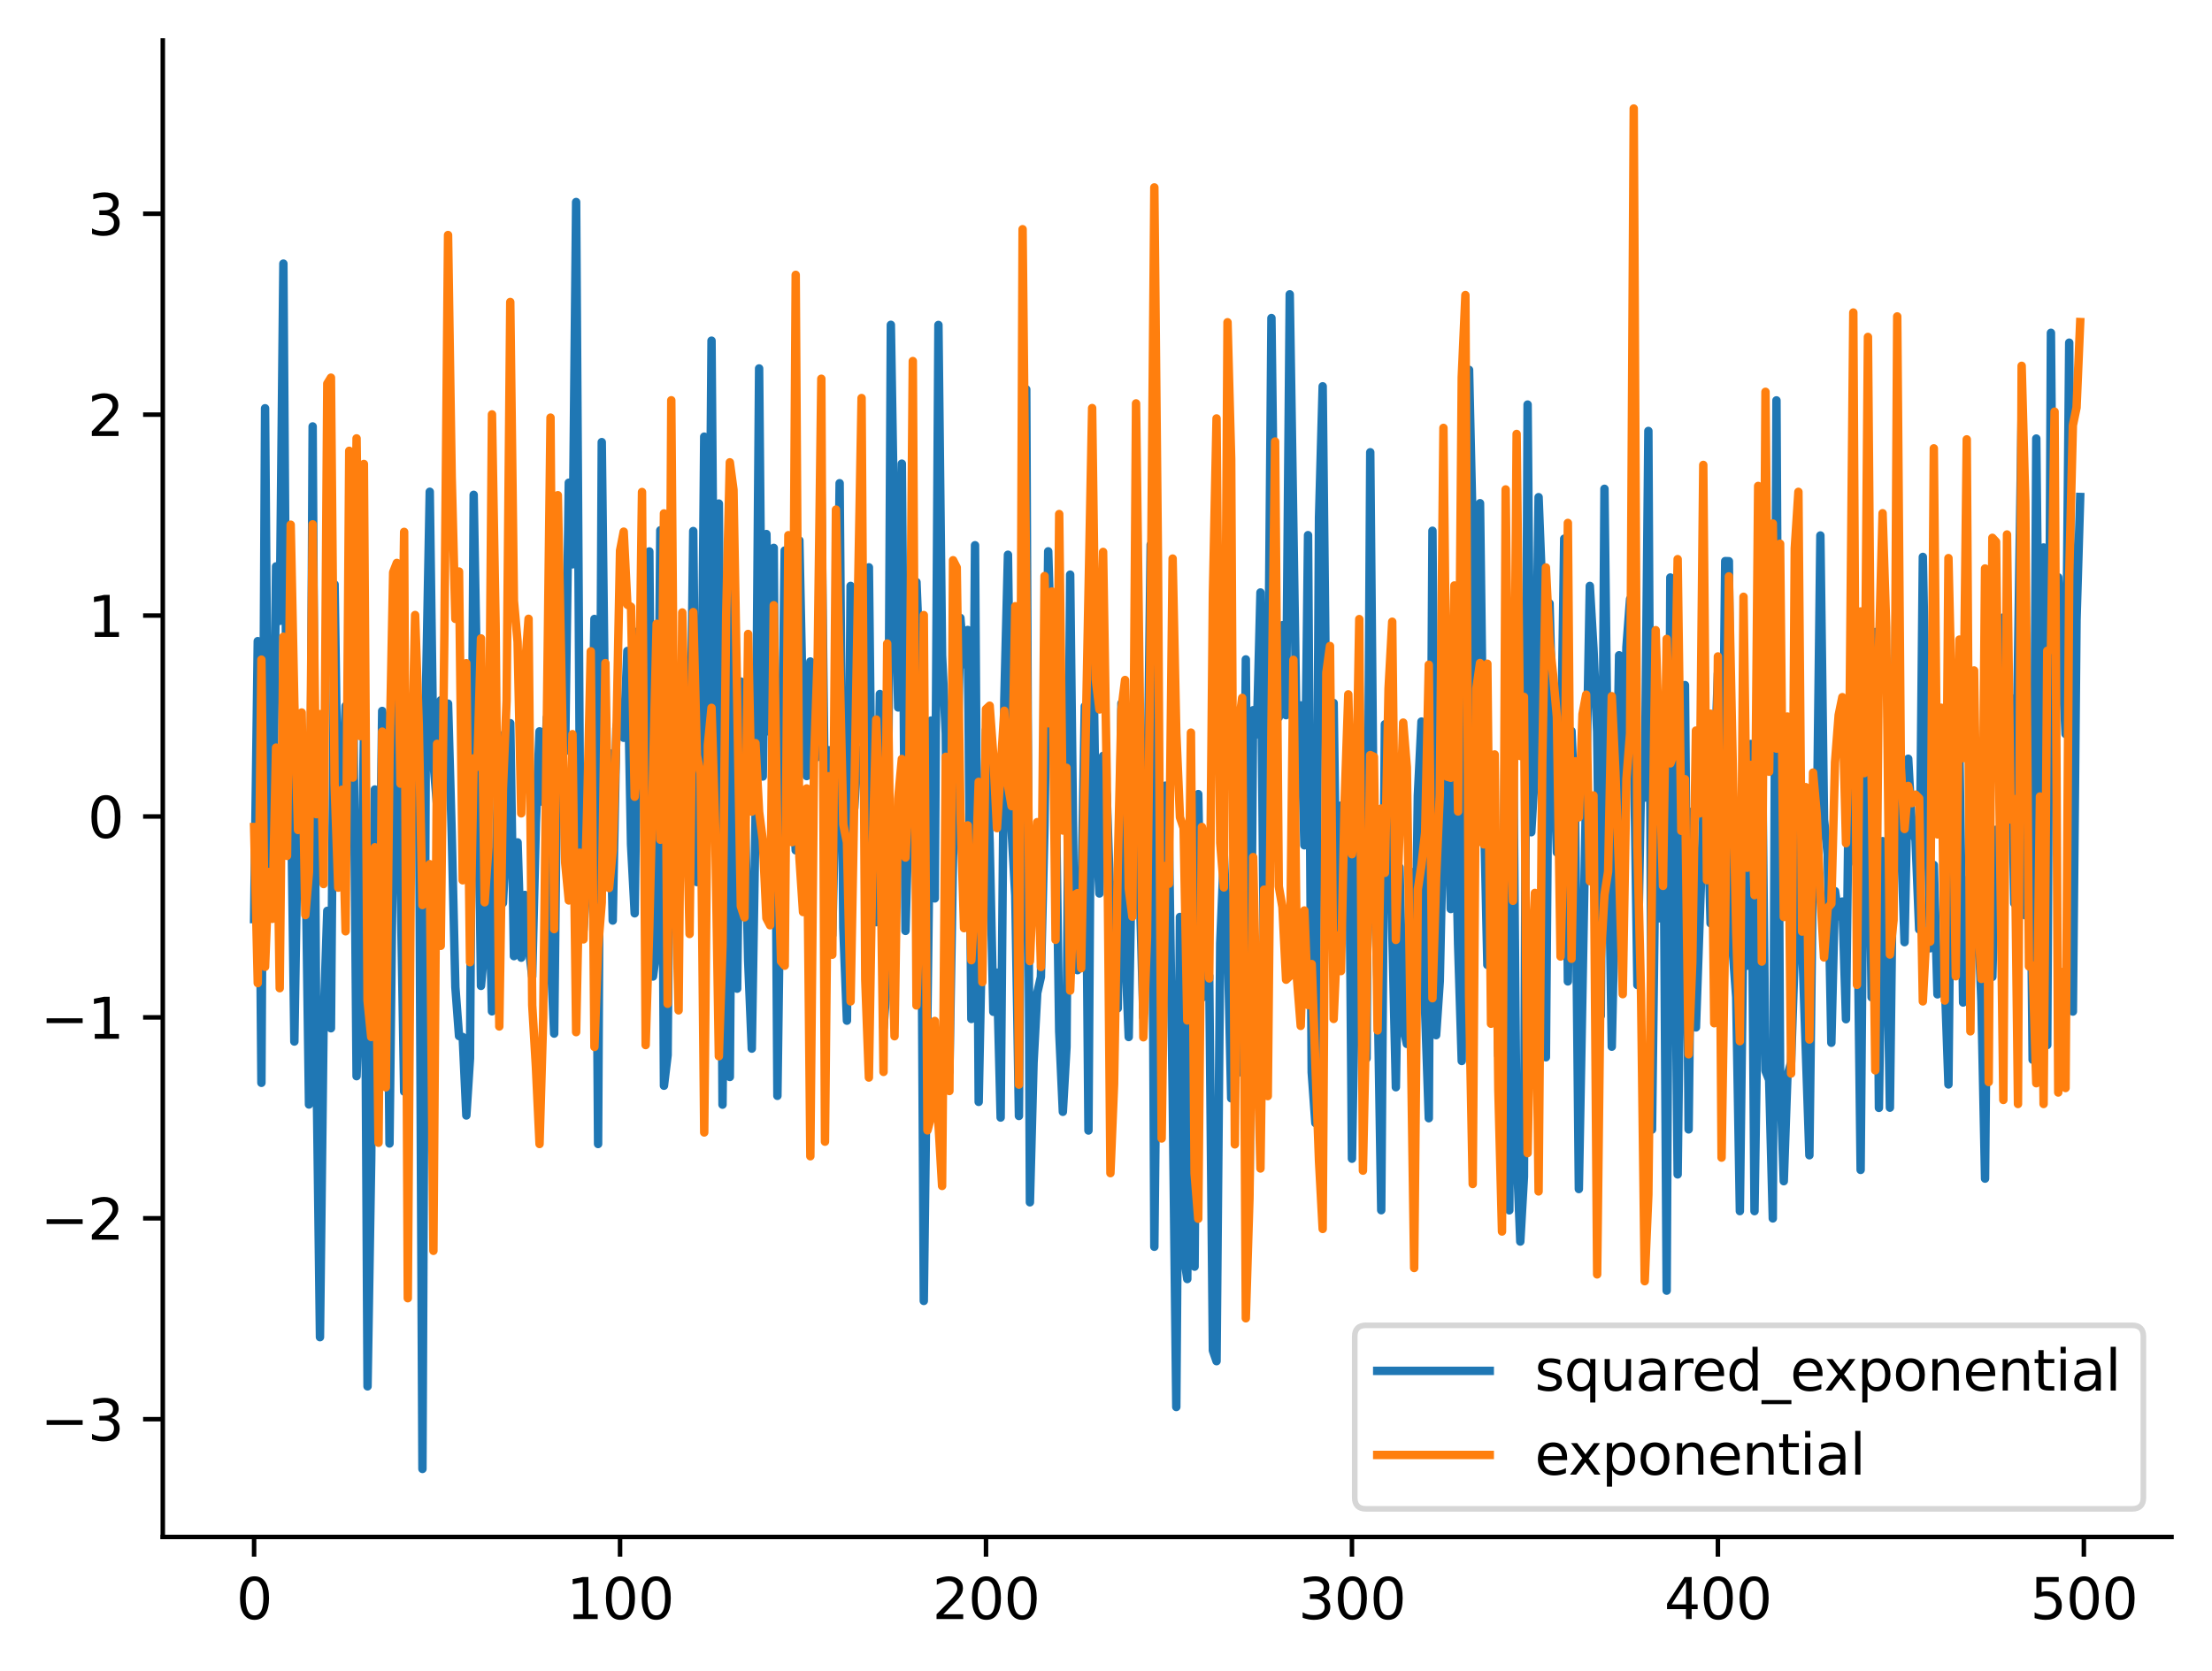<?xml version="1.0" encoding="utf-8" standalone="no"?>
<!DOCTYPE svg PUBLIC "-//W3C//DTD SVG 1.1//EN"
  "http://www.w3.org/Graphics/SVG/1.1/DTD/svg11.dtd">
<svg xmlns:xlink="http://www.w3.org/1999/xlink" width="393.262pt" height="297.19pt" viewBox="0 0 393.262 297.19" xmlns="http://www.w3.org/2000/svg" version="1.1">
 <defs>
  <style type="text/css">*{stroke-linejoin: round; stroke-linecap: butt}</style>
 </defs>
 <g id="figure_1">
  <g id="patch_1">
   <path d="M 0 297.19 
L 393.262 297.19 
L 393.262 0 
L 0 0 
z
" style="fill: #ffffff"/>
  </g>
  <g id="axes_1">
   <g id="patch_2">
    <path d="M 28.942 273.312 
L 386.062 273.312 
L 386.062 7.2 
L 28.942 7.2 
z
" style="fill: #ffffff"/>
   </g>
   <g id="matplotlib.axis_1">
    <g id="xtick_1">
     <g id="line2d_1">
      <defs>
       <path id="m50f8358ef2" d="M 0 0 
L 0 3.5 
" style="stroke: #000000; stroke-width: 0.8"/>
      </defs>
      <g>
       <use xlink:href="#m50f8358ef2" x="45.175" y="273.312" style="stroke: #000000; stroke-width: 0.8"/>
      </g>
     </g>
     <g id="text_1">
      <!-- 0 -->
      <g transform="translate(41.994 287.91) scale(0.1 -0.1)">
       <defs>
        <path id="DejaVuSans-30" d="M 2034 4250 
Q 1547 4250 1301 3770 
Q 1056 3291 1056 2328 
Q 1056 1369 1301 889 
Q 1547 409 2034 409 
Q 2525 409 2770 889 
Q 3016 1369 3016 2328 
Q 3016 3291 2770 3770 
Q 2525 4250 2034 4250 
z
M 2034 4750 
Q 2819 4750 3233 4129 
Q 3647 3509 3647 2328 
Q 3647 1150 3233 529 
Q 2819 -91 2034 -91 
Q 1250 -91 836 529 
Q 422 1150 422 2328 
Q 422 3509 836 4129 
Q 1250 4750 2034 4750 
z
" transform="scale(0.016)"/>
       </defs>
       <use xlink:href="#DejaVuSans-30"/>
      </g>
     </g>
    </g>
    <g id="xtick_2">
     <g id="line2d_2">
      <g>
       <use xlink:href="#m50f8358ef2" x="110.236" y="273.312" style="stroke: #000000; stroke-width: 0.8"/>
      </g>
     </g>
     <g id="text_2">
      <!-- 100 -->
      <g transform="translate(100.692 287.91) scale(0.1 -0.1)">
       <defs>
        <path id="DejaVuSans-31" d="M 794 531 
L 1825 531 
L 1825 4091 
L 703 3866 
L 703 4441 
L 1819 4666 
L 2450 4666 
L 2450 531 
L 3481 531 
L 3481 0 
L 794 0 
L 794 531 
z
" transform="scale(0.016)"/>
       </defs>
       <use xlink:href="#DejaVuSans-31"/>
       <use xlink:href="#DejaVuSans-30" x="63.623"/>
       <use xlink:href="#DejaVuSans-30" x="127.246"/>
      </g>
     </g>
    </g>
    <g id="xtick_3">
     <g id="line2d_3">
      <g>
       <use xlink:href="#m50f8358ef2" x="175.297" y="273.312" style="stroke: #000000; stroke-width: 0.8"/>
      </g>
     </g>
     <g id="text_3">
      <!-- 200 -->
      <g transform="translate(165.753 287.91) scale(0.1 -0.1)">
       <defs>
        <path id="DejaVuSans-32" d="M 1228 531 
L 3431 531 
L 3431 0 
L 469 0 
L 469 531 
Q 828 903 1448 1529 
Q 2069 2156 2228 2338 
Q 2531 2678 2651 2914 
Q 2772 3150 2772 3378 
Q 2772 3750 2511 3984 
Q 2250 4219 1831 4219 
Q 1534 4219 1204 4116 
Q 875 4013 500 3803 
L 500 4441 
Q 881 4594 1212 4672 
Q 1544 4750 1819 4750 
Q 2544 4750 2975 4387 
Q 3406 4025 3406 3419 
Q 3406 3131 3298 2873 
Q 3191 2616 2906 2266 
Q 2828 2175 2409 1742 
Q 1991 1309 1228 531 
z
" transform="scale(0.016)"/>
       </defs>
       <use xlink:href="#DejaVuSans-32"/>
       <use xlink:href="#DejaVuSans-30" x="63.623"/>
       <use xlink:href="#DejaVuSans-30" x="127.246"/>
      </g>
     </g>
    </g>
    <g id="xtick_4">
     <g id="line2d_4">
      <g>
       <use xlink:href="#m50f8358ef2" x="240.358" y="273.312" style="stroke: #000000; stroke-width: 0.8"/>
      </g>
     </g>
     <g id="text_4">
      <!-- 300 -->
      <g transform="translate(230.814 287.91) scale(0.1 -0.1)">
       <defs>
        <path id="DejaVuSans-33" d="M 2597 2516 
Q 3050 2419 3304 2112 
Q 3559 1806 3559 1356 
Q 3559 666 3084 287 
Q 2609 -91 1734 -91 
Q 1441 -91 1130 -33 
Q 819 25 488 141 
L 488 750 
Q 750 597 1062 519 
Q 1375 441 1716 441 
Q 2309 441 2620 675 
Q 2931 909 2931 1356 
Q 2931 1769 2642 2001 
Q 2353 2234 1838 2234 
L 1294 2234 
L 1294 2753 
L 1863 2753 
Q 2328 2753 2575 2939 
Q 2822 3125 2822 3475 
Q 2822 3834 2567 4026 
Q 2313 4219 1838 4219 
Q 1578 4219 1281 4162 
Q 984 4106 628 3988 
L 628 4550 
Q 988 4650 1302 4700 
Q 1616 4750 1894 4750 
Q 2613 4750 3031 4423 
Q 3450 4097 3450 3541 
Q 3450 3153 3228 2886 
Q 3006 2619 2597 2516 
z
" transform="scale(0.016)"/>
       </defs>
       <use xlink:href="#DejaVuSans-33"/>
       <use xlink:href="#DejaVuSans-30" x="63.623"/>
       <use xlink:href="#DejaVuSans-30" x="127.246"/>
      </g>
     </g>
    </g>
    <g id="xtick_5">
     <g id="line2d_5">
      <g>
       <use xlink:href="#m50f8358ef2" x="305.419" y="273.312" style="stroke: #000000; stroke-width: 0.8"/>
      </g>
     </g>
     <g id="text_5">
      <!-- 400 -->
      <g transform="translate(295.875 287.91) scale(0.1 -0.1)">
       <defs>
        <path id="DejaVuSans-34" d="M 2419 4116 
L 825 1625 
L 2419 1625 
L 2419 4116 
z
M 2253 4666 
L 3047 4666 
L 3047 1625 
L 3713 1625 
L 3713 1100 
L 3047 1100 
L 3047 0 
L 2419 0 
L 2419 1100 
L 313 1100 
L 313 1709 
L 2253 4666 
z
" transform="scale(0.016)"/>
       </defs>
       <use xlink:href="#DejaVuSans-34"/>
       <use xlink:href="#DejaVuSans-30" x="63.623"/>
       <use xlink:href="#DejaVuSans-30" x="127.246"/>
      </g>
     </g>
    </g>
    <g id="xtick_6">
     <g id="line2d_6">
      <g>
       <use xlink:href="#m50f8358ef2" x="370.48" y="273.312" style="stroke: #000000; stroke-width: 0.8"/>
      </g>
     </g>
     <g id="text_6">
      <!-- 500 -->
      <g transform="translate(360.936 287.91) scale(0.1 -0.1)">
       <defs>
        <path id="DejaVuSans-35" d="M 691 4666 
L 3169 4666 
L 3169 4134 
L 1269 4134 
L 1269 2991 
Q 1406 3038 1543 3061 
Q 1681 3084 1819 3084 
Q 2600 3084 3056 2656 
Q 3513 2228 3513 1497 
Q 3513 744 3044 326 
Q 2575 -91 1722 -91 
Q 1428 -91 1123 -41 
Q 819 9 494 109 
L 494 744 
Q 775 591 1075 516 
Q 1375 441 1709 441 
Q 2250 441 2565 725 
Q 2881 1009 2881 1497 
Q 2881 1984 2565 2268 
Q 2250 2553 1709 2553 
Q 1456 2553 1204 2497 
Q 953 2441 691 2322 
L 691 4666 
z
" transform="scale(0.016)"/>
       </defs>
       <use xlink:href="#DejaVuSans-35"/>
       <use xlink:href="#DejaVuSans-30" x="63.623"/>
       <use xlink:href="#DejaVuSans-30" x="127.246"/>
      </g>
     </g>
    </g>
   </g>
   <g id="matplotlib.axis_2">
    <g id="ytick_1">
     <g id="line2d_7">
      <defs>
       <path id="mdf12ca11f0" d="M 0 0 
L -3.5 0 
" style="stroke: #000000; stroke-width: 0.8"/>
      </defs>
      <g>
       <use xlink:href="#mdf12ca11f0" x="28.942" y="252.373" style="stroke: #000000; stroke-width: 0.8"/>
      </g>
     </g>
     <g id="text_7">
      <!-- −3 -->
      <g transform="translate(7.2 256.172) scale(0.1 -0.1)">
       <defs>
        <path id="DejaVuSans-2212" d="M 678 2272 
L 4684 2272 
L 4684 1741 
L 678 1741 
L 678 2272 
z
" transform="scale(0.016)"/>
       </defs>
       <use xlink:href="#DejaVuSans-2212"/>
       <use xlink:href="#DejaVuSans-33" x="83.789"/>
      </g>
     </g>
    </g>
    <g id="ytick_2">
     <g id="line2d_8">
      <g>
       <use xlink:href="#mdf12ca11f0" x="28.942" y="216.646" style="stroke: #000000; stroke-width: 0.8"/>
      </g>
     </g>
     <g id="text_8">
      <!-- −2 -->
      <g transform="translate(7.2 220.445) scale(0.1 -0.1)">
       <use xlink:href="#DejaVuSans-2212"/>
       <use xlink:href="#DejaVuSans-32" x="83.789"/>
      </g>
     </g>
    </g>
    <g id="ytick_3">
     <g id="line2d_9">
      <g>
       <use xlink:href="#mdf12ca11f0" x="28.942" y="180.918" style="stroke: #000000; stroke-width: 0.8"/>
      </g>
     </g>
     <g id="text_9">
      <!-- −1 -->
      <g transform="translate(7.2 184.717) scale(0.1 -0.1)">
       <use xlink:href="#DejaVuSans-2212"/>
       <use xlink:href="#DejaVuSans-31" x="83.789"/>
      </g>
     </g>
    </g>
    <g id="ytick_4">
     <g id="line2d_10">
      <g>
       <use xlink:href="#mdf12ca11f0" x="28.942" y="145.191" style="stroke: #000000; stroke-width: 0.8"/>
      </g>
     </g>
     <g id="text_10">
      <!-- 0 -->
      <g transform="translate(15.58 148.99) scale(0.1 -0.1)">
       <use xlink:href="#DejaVuSans-30"/>
      </g>
     </g>
    </g>
    <g id="ytick_5">
     <g id="line2d_11">
      <g>
       <use xlink:href="#mdf12ca11f0" x="28.942" y="109.464" style="stroke: #000000; stroke-width: 0.8"/>
      </g>
     </g>
     <g id="text_11">
      <!-- 1 -->
      <g transform="translate(15.58 113.263) scale(0.1 -0.1)">
       <use xlink:href="#DejaVuSans-31"/>
      </g>
     </g>
    </g>
    <g id="ytick_6">
     <g id="line2d_12">
      <g>
       <use xlink:href="#mdf12ca11f0" x="28.942" y="73.736" style="stroke: #000000; stroke-width: 0.8"/>
      </g>
     </g>
     <g id="text_12">
      <!-- 2 -->
      <g transform="translate(15.58 77.535) scale(0.1 -0.1)">
       <use xlink:href="#DejaVuSans-32"/>
      </g>
     </g>
    </g>
    <g id="ytick_7">
     <g id="line2d_13">
      <g>
       <use xlink:href="#mdf12ca11f0" x="28.942" y="38.009" style="stroke: #000000; stroke-width: 0.8"/>
      </g>
     </g>
     <g id="text_13">
      <!-- 3 -->
      <g transform="translate(15.58 41.808) scale(0.1 -0.1)">
       <use xlink:href="#DejaVuSans-33"/>
      </g>
     </g>
    </g>
   </g>
   <g id="line2d_14">
    <path d="M 45.175 163.444 
L 45.826 114.01 
L 46.476 192.556 
L 47.127 72.601 
L 47.777 157.649 
L 48.428 157.51 
L 49.079 100.719 
L 49.729 110.409 
L 50.38 46.878 
L 51.03 140.985 
L 51.681 137.034 
L 52.332 185.212 
L 52.982 144.196 
L 53.633 158.409 
L 54.283 149.271 
L 54.934 196.412 
L 55.585 75.83 
L 56.235 186.979 
L 56.886 237.786 
L 57.537 181.485 
L 58.187 161.976 
L 58.838 182.853 
L 59.488 103.921 
L 60.139 149.466 
L 60.79 145.028 
L 61.44 125.542 
L 62.091 138.573 
L 62.741 115.296 
L 63.392 191.373 
L 64.043 172.763 
L 64.693 130.835 
L 65.344 246.53 
L 65.994 206.342 
L 66.645 140.392 
L 67.296 176.345 
L 67.946 126.426 
L 68.597 131.417 
L 69.247 203.35 
L 69.898 145.999 
L 70.549 117.35 
L 71.85 194.111 
L 72.501 126.97 
L 73.151 134.757 
L 73.802 137.046 
L 74.452 129.764 
L 75.103 261.216 
L 75.754 121.643 
L 76.404 87.449 
L 77.055 135.455 
L 77.705 143.281 
L 78.356 124.532 
L 79.007 136.736 
L 79.657 125.12 
L 80.308 148.134 
L 80.958 175.562 
L 81.609 184.237 
L 82.26 184.401 
L 82.91 198.361 
L 83.561 188.186 
L 84.212 87.989 
L 84.862 124.965 
L 85.513 175.318 
L 86.163 168.071 
L 86.814 151.259 
L 87.465 179.843 
L 88.766 130.705 
L 89.416 160.589 
L 90.067 147.921 
L 90.718 128.602 
L 91.368 170.026 
L 92.019 149.797 
L 92.669 170.302 
L 93.32 159.145 
L 93.971 168.221 
L 94.621 173.661 
L 95.272 146.425 
L 95.923 130.055 
L 96.573 142.627 
L 97.224 127.581 
L 97.874 169.387 
L 98.525 183.801 
L 99.176 123.866 
L 99.826 112.385 
L 100.477 133.599 
L 101.127 85.839 
L 101.778 100.356 
L 102.429 35.923 
L 103.079 137.856 
L 103.73 165.406 
L 104.38 155.237 
L 105.031 148.11 
L 105.682 110.068 
L 106.332 203.437 
L 106.983 78.621 
L 107.634 133.852 
L 108.284 133.913 
L 108.935 163.7 
L 109.585 129.527 
L 110.236 125.546 
L 110.887 131.197 
L 111.537 115.762 
L 112.188 150.148 
L 112.838 162.414 
L 113.489 112.21 
L 114.14 129.683 
L 114.79 127.541 
L 115.441 98.06 
L 116.091 173.649 
L 116.742 168.78 
L 117.393 94.301 
L 118.043 193.071 
L 118.694 187.629 
L 119.344 112.268 
L 119.995 133.504 
L 120.646 138.667 
L 121.296 145.997 
L 121.947 141.78 
L 122.598 146.235 
L 123.248 94.432 
L 123.899 156.858 
L 124.549 148.032 
L 125.2 77.647 
L 125.851 140.126 
L 126.501 60.581 
L 127.152 143.169 
L 127.802 89.547 
L 128.453 196.435 
L 129.104 130.63 
L 129.754 191.513 
L 130.405 103.509 
L 131.055 175.81 
L 131.706 121.197 
L 132.357 140.371 
L 133.007 170.75 
L 133.658 186.472 
L 134.309 146.312 
L 134.959 65.522 
L 135.61 138.087 
L 136.26 94.97 
L 136.911 130.165 
L 137.562 97.43 
L 138.212 194.869 
L 139.513 97.902 
L 140.164 138.949 
L 140.815 137.559 
L 141.465 151.215 
L 142.116 96.102 
L 142.766 127.795 
L 143.417 138.006 
L 144.068 117.63 
L 144.718 120.469 
L 145.369 134.614 
L 146.02 87.495 
L 146.67 145.302 
L 147.321 133.407 
L 147.971 166.306 
L 148.622 137.747 
L 149.273 85.928 
L 149.923 164.935 
L 150.574 181.502 
L 151.224 104.193 
L 151.875 143.694 
L 152.526 133.329 
L 153.176 136.603 
L 153.827 130.311 
L 154.477 100.886 
L 155.128 159.459 
L 155.779 163.989 
L 156.429 123.409 
L 157.08 182.765 
L 157.73 173.744 
L 158.381 57.762 
L 159.032 97.64 
L 159.682 125.807 
L 160.333 82.448 
L 160.984 165.535 
L 161.634 141.695 
L 162.285 110.505 
L 162.935 103.51 
L 163.586 119.636 
L 164.237 231.341 
L 165.538 128.132 
L 166.188 159.761 
L 166.839 57.787 
L 167.49 116.547 
L 168.14 130.436 
L 168.791 190.648 
L 169.441 152.058 
L 170.092 141.972 
L 170.743 109.884 
L 171.393 118.129 
L 172.044 112.029 
L 172.695 181.201 
L 173.345 96.96 
L 173.996 195.946 
L 175.297 129.755 
L 175.948 149.863 
L 176.598 179.927 
L 177.249 172.96 
L 177.899 198.731 
L 178.55 124.428 
L 179.201 98.648 
L 179.851 147.763 
L 180.502 159.207 
L 181.152 198.449 
L 181.803 114.347 
L 182.454 69.232 
L 183.104 213.802 
L 183.755 188.954 
L 184.406 176.588 
L 185.056 173.74 
L 185.707 146.602 
L 186.357 98.04 
L 187.008 120.483 
L 187.659 138.273 
L 188.309 183.384 
L 188.96 197.711 
L 189.61 186.164 
L 190.261 102.184 
L 190.912 159.312 
L 191.562 172.521 
L 192.213 162.427 
L 192.863 125.583 
L 193.514 201.036 
L 194.165 102.604 
L 194.815 146.558 
L 195.466 158.887 
L 196.117 134.41 
L 196.767 141.619 
L 197.418 161.085 
L 198.068 157.416 
L 198.719 179.323 
L 199.37 125.073 
L 200.02 168.173 
L 200.671 184.411 
L 201.972 106.319 
L 202.623 158.011 
L 203.273 180.917 
L 203.924 148.042 
L 204.574 96.859 
L 205.225 221.706 
L 205.876 160.049 
L 206.526 170.213 
L 207.177 139.713 
L 207.827 149.189 
L 208.478 194.232 
L 209.129 250.201 
L 209.779 163.062 
L 210.43 222.928 
L 211.081 227.447 
L 211.731 152.455 
L 212.382 225.243 
L 213.032 141.212 
L 213.683 177.452 
L 214.334 175.743 
L 214.984 173.528 
L 215.635 240.162 
L 216.285 242.052 
L 216.936 167.755 
L 217.587 151.994 
L 218.237 166.165 
L 218.888 195.311 
L 219.538 162.147 
L 220.189 162.633 
L 220.84 190.788 
L 221.49 117.259 
L 222.141 212.209 
L 222.792 126.291 
L 223.442 130.592 
L 224.093 105.359 
L 224.743 174.638 
L 225.394 132.637 
L 226.045 56.561 
L 226.695 108.756 
L 227.346 127.569 
L 227.996 111.173 
L 228.647 127.177 
L 229.298 52.341 
L 230.599 135.85 
L 231.249 125.437 
L 231.9 150.319 
L 232.551 95.163 
L 233.201 190.664 
L 233.852 199.7 
L 234.503 92.003 
L 235.153 68.697 
L 235.804 130.115 
L 236.454 143.766 
L 237.105 125.01 
L 237.756 172.113 
L 238.406 143.253 
L 239.057 148.297 
L 239.707 127.624 
L 240.358 206.051 
L 241.009 168.969 
L 241.659 121.222 
L 242.31 176.183 
L 242.96 188.209 
L 243.611 80.423 
L 244.262 152.612 
L 244.912 175.127 
L 245.563 215.209 
L 246.214 128.79 
L 246.864 129.763 
L 247.515 165.109 
L 248.165 193.338 
L 248.816 154.229 
L 249.467 182.536 
L 250.117 185.635 
L 250.768 155.009 
L 251.418 188.319 
L 252.069 141.506 
L 252.72 128.313 
L 253.37 179.916 
L 254.021 198.848 
L 254.671 94.381 
L 255.322 184.079 
L 255.973 174.489 
L 256.623 143.795 
L 257.274 130.527 
L 257.924 161.645 
L 258.575 136.559 
L 259.226 167.851 
L 259.876 188.674 
L 260.527 103.405 
L 261.178 65.767 
L 261.828 94.296 
L 262.479 149.932 
L 263.129 89.483 
L 263.78 142.13 
L 264.431 171.59 
L 265.081 137.413 
L 265.732 156.813 
L 266.382 187.757 
L 267.033 183.751 
L 267.684 121.87 
L 268.334 215.231 
L 268.985 126.306 
L 269.635 204.675 
L 270.286 220.781 
L 270.937 209.261 
L 271.587 71.941 
L 272.238 147.993 
L 272.889 136.842 
L 273.539 88.408 
L 274.19 105.183 
L 274.84 188.013 
L 275.491 107.303 
L 276.142 132.138 
L 276.792 151.598 
L 277.443 139.47 
L 278.093 95.792 
L 278.744 174.52 
L 279.395 129.998 
L 280.045 146.148 
L 280.696 211.443 
L 282.648 104.196 
L 283.298 115.38 
L 283.949 130.137 
L 284.6 180.635 
L 285.25 86.924 
L 285.901 143.126 
L 286.551 186.127 
L 287.202 155.931 
L 287.853 116.52 
L 288.503 147.382 
L 289.154 115.095 
L 289.804 106.518 
L 290.455 130.881 
L 291.106 175.16 
L 291.756 139.097 
L 292.407 141.839 
L 293.057 76.634 
L 293.708 200.871 
L 294.359 147.376 
L 295.009 163.303 
L 295.66 130.418 
L 296.31 229.51 
L 296.961 102.694 
L 297.612 142.209 
L 298.262 208.843 
L 298.913 156.133 
L 299.564 121.825 
L 300.214 200.839 
L 300.865 144.312 
L 301.515 182.7 
L 302.817 145.086 
L 303.467 140.124 
L 304.118 164.193 
L 304.768 138.393 
L 305.419 119.755 
L 306.07 159.87 
L 306.72 99.778 
L 307.371 99.799 
L 308.021 168.566 
L 308.672 177.335 
L 309.323 215.37 
L 309.973 161.847 
L 310.624 171.73 
L 311.275 132.299 
L 311.925 215.372 
L 313.226 128.975 
L 313.877 190.426 
L 314.528 192.041 
L 315.178 216.668 
L 315.829 71.198 
L 316.479 191.063 
L 317.13 210.048 
L 317.781 191.271 
L 318.431 188.948 
L 319.082 169.468 
L 319.732 128.801 
L 320.383 167.345 
L 321.684 205.437 
L 322.335 151.413 
L 322.986 149.444 
L 323.636 95.222 
L 324.287 145.762 
L 324.937 151.935 
L 325.588 185.434 
L 326.239 158.466 
L 326.889 162.945 
L 327.54 160.324 
L 328.19 181.241 
L 328.841 127.64 
L 329.492 151.897 
L 330.142 153.938 
L 330.793 208.041 
L 331.443 129.262 
L 332.094 129.684 
L 332.745 177.352 
L 333.395 112.39 
L 334.046 197.007 
L 334.697 149.577 
L 335.347 159.056 
L 335.998 196.972 
L 337.299 89.913 
L 337.95 148.533 
L 338.6 167.54 
L 339.251 134.924 
L 339.901 146.896 
L 340.552 149.389 
L 341.203 165.284 
L 341.853 99.033 
L 343.154 168.625 
L 343.805 153.812 
L 344.456 176.823 
L 345.106 172.648 
L 345.757 174.482 
L 346.407 192.842 
L 347.058 125.249 
L 347.709 164.028 
L 348.359 134.286 
L 349.01 178.273 
L 349.661 156.498 
L 350.311 179.505 
L 350.962 127.906 
L 351.612 161.786 
L 352.263 178.119 
L 352.914 209.591 
L 353.564 139.882 
L 354.215 173.719 
L 354.865 147.554 
L 355.516 163.049 
L 356.167 109.795 
L 356.817 122.768 
L 357.468 124.477 
L 358.118 160.649 
L 359.42 73.626 
L 360.07 162.764 
L 360.721 125.072 
L 361.372 188.446 
L 362.022 77.987 
L 362.673 140.761 
L 363.323 97.356 
L 363.974 185.839 
L 364.625 59.188 
L 365.275 135.462 
L 365.926 102.665 
L 367.227 130.531 
L 367.878 60.934 
L 368.528 179.88 
L 369.179 110.241 
L 369.829 88.377 
L 369.829 88.377 
" clip-path="url(#pad45e01607)" style="fill: none; stroke: #1f77b4; stroke-width: 1.5; stroke-linecap: square"/>
   </g>
   <g id="line2d_15">
    <path d="M 45.175 147.063 
L 45.826 174.828 
L 46.476 117.302 
L 47.127 171.926 
L 47.777 155.056 
L 48.428 163.395 
L 49.079 132.942 
L 49.729 175.729 
L 50.38 113.228 
L 51.03 152.192 
L 51.681 93.307 
L 52.332 125.139 
L 52.982 147.588 
L 53.633 126.703 
L 54.283 162.724 
L 54.934 155.041 
L 55.585 93.24 
L 56.235 144.781 
L 56.886 126.991 
L 57.537 157.209 
L 58.187 68.223 
L 58.838 67.16 
L 59.488 139.498 
L 60.139 157.849 
L 60.79 140.429 
L 61.44 165.607 
L 62.091 80.166 
L 62.741 138.273 
L 63.392 77.957 
L 64.043 130.901 
L 64.693 82.503 
L 65.344 177.927 
L 65.994 184.404 
L 66.645 150.666 
L 67.296 203.212 
L 67.946 130.102 
L 68.597 193.36 
L 69.247 134.567 
L 69.898 101.773 
L 70.549 100.105 
L 71.199 139.355 
L 71.85 94.582 
L 72.501 230.857 
L 73.151 138.388 
L 73.802 109.367 
L 74.452 129.01 
L 75.103 160.945 
L 75.754 155.952 
L 76.404 153.675 
L 77.055 222.43 
L 77.705 132.269 
L 78.356 168.194 
L 79.007 112.472 
L 79.657 41.792 
L 80.308 84.831 
L 80.958 110.057 
L 81.609 101.635 
L 82.26 156.54 
L 82.91 117.937 
L 83.561 171.108 
L 84.212 134.855 
L 84.862 136.351 
L 85.513 113.526 
L 86.163 160.453 
L 86.814 151.008 
L 87.465 73.69 
L 88.115 111.186 
L 88.766 182.534 
L 89.416 140.243 
L 90.067 124.594 
L 90.718 53.704 
L 91.368 106.84 
L 92.019 114.131 
L 92.669 144.638 
L 93.32 118.97 
L 93.971 110.037 
L 94.621 178.736 
L 95.272 189.67 
L 95.923 203.435 
L 96.573 180.984 
L 97.874 74.263 
L 98.525 165.225 
L 99.176 88.058 
L 100.477 153.403 
L 101.127 160.119 
L 101.778 130.552 
L 102.429 183.544 
L 103.079 151.633 
L 103.73 167.05 
L 104.38 144.018 
L 105.031 115.821 
L 105.682 186.175 
L 106.332 168.476 
L 106.983 160.465 
L 107.634 117.915 
L 108.284 157.918 
L 108.935 151.221 
L 109.585 130.776 
L 110.236 97.909 
L 110.887 94.543 
L 111.537 107.538 
L 112.188 107.903 
L 112.838 141.682 
L 113.489 134.872 
L 114.14 87.49 
L 114.79 185.841 
L 115.441 164.693 
L 116.742 110.929 
L 117.393 149.329 
L 118.043 91.298 
L 118.694 178.501 
L 119.344 71.181 
L 119.995 153.481 
L 120.646 179.672 
L 121.296 108.914 
L 122.598 166.088 
L 123.248 108.844 
L 123.899 134.302 
L 124.549 137.527 
L 125.2 201.383 
L 125.851 132.465 
L 126.501 125.87 
L 127.152 147.451 
L 127.802 187.831 
L 128.453 167.966 
L 129.104 109.304 
L 129.754 82.214 
L 130.405 87.093 
L 131.706 161.131 
L 132.357 163.133 
L 133.007 112.733 
L 133.658 144.33 
L 134.309 132.146 
L 134.959 144.365 
L 135.61 149.382 
L 136.26 163.271 
L 136.911 164.536 
L 137.562 107.618 
L 138.212 149.415 
L 138.863 170.968 
L 139.513 171.722 
L 140.164 95.17 
L 140.815 149.765 
L 141.465 48.875 
L 142.116 152.38 
L 142.766 162.186 
L 143.417 140.203 
L 144.068 205.612 
L 144.718 135.533 
L 145.369 116.958 
L 146.02 67.353 
L 146.67 203.022 
L 147.321 138.035 
L 147.971 169.77 
L 148.622 90.624 
L 149.923 146.606 
L 150.574 149.798 
L 151.224 178.076 
L 153.176 70.784 
L 153.827 174.172 
L 154.477 191.617 
L 155.128 151.718 
L 155.779 127.953 
L 156.429 144.122 
L 157.08 190.615 
L 157.73 114.437 
L 158.381 158.183 
L 159.032 184.273 
L 159.682 142.033 
L 160.333 134.97 
L 160.984 152.494 
L 161.634 139.407 
L 162.285 64.206 
L 162.935 178.795 
L 163.586 159.156 
L 164.237 109.379 
L 164.887 201.011 
L 165.538 198.645 
L 166.188 181.555 
L 166.839 199.725 
L 167.49 210.894 
L 168.14 134.578 
L 168.791 194.011 
L 169.441 99.625 
L 170.092 100.912 
L 170.743 143.899 
L 171.393 165.053 
L 172.044 146.775 
L 172.695 170.754 
L 173.345 159.188 
L 173.996 139.035 
L 174.646 174.647 
L 175.297 126.096 
L 175.948 125.493 
L 176.598 134.39 
L 177.249 147.267 
L 178.55 126.39 
L 179.201 139.627 
L 179.851 143.352 
L 180.502 107.805 
L 181.152 192.87 
L 181.803 40.761 
L 183.104 170.917 
L 183.755 155.66 
L 184.406 146.2 
L 185.056 171.961 
L 185.707 102.434 
L 186.357 128.617 
L 187.008 105.182 
L 187.659 167.124 
L 188.309 91.412 
L 188.96 147.693 
L 189.61 136.532 
L 190.261 176.155 
L 190.912 159.236 
L 191.562 158.825 
L 192.213 172.18 
L 194.165 72.565 
L 194.815 120.868 
L 195.466 126.161 
L 196.117 98.146 
L 196.767 138.274 
L 197.418 208.62 
L 198.068 192.772 
L 198.719 154.37 
L 199.37 126.194 
L 200.02 120.921 
L 200.671 157.975 
L 201.321 163.013 
L 201.972 71.737 
L 202.623 122.958 
L 203.273 184.456 
L 203.924 166.592 
L 204.574 110.674 
L 205.225 33.326 
L 205.876 100.092 
L 206.526 202.451 
L 207.177 153.984 
L 207.827 157.151 
L 208.478 99.328 
L 209.129 130.34 
L 209.779 145.333 
L 210.43 147.241 
L 211.081 181.469 
L 211.731 130.279 
L 212.382 208.643 
L 213.032 216.726 
L 213.683 147.046 
L 214.334 150.28 
L 214.984 173.992 
L 215.635 105.585 
L 216.285 74.408 
L 216.936 149.873 
L 217.587 157.807 
L 218.237 57.306 
L 218.888 81.642 
L 219.538 203.501 
L 220.189 129.186 
L 220.84 124.097 
L 221.49 234.426 
L 222.141 213.041 
L 222.792 152.41 
L 223.442 182.704 
L 224.093 207.787 
L 224.743 158.195 
L 225.394 194.915 
L 226.045 129.312 
L 226.695 78.512 
L 227.346 157.615 
L 227.996 161.321 
L 228.647 174.218 
L 229.298 173.598 
L 229.948 117.339 
L 230.599 174.21 
L 231.249 182.433 
L 231.9 161.91 
L 232.551 178.731 
L 233.201 171.435 
L 234.503 206.503 
L 235.153 218.54 
L 235.804 119.621 
L 236.454 114.878 
L 237.105 181.195 
L 237.756 166.347 
L 238.406 172.686 
L 239.057 142.474 
L 239.707 123.474 
L 240.358 151.899 
L 241.009 146.882 
L 241.659 110.091 
L 242.31 208.174 
L 242.96 176.857 
L 243.611 134.267 
L 244.262 134.572 
L 244.912 183.237 
L 245.563 143.782 
L 246.214 155.22 
L 246.864 122.466 
L 247.515 110.561 
L 248.165 167.147 
L 249.467 128.497 
L 250.117 136.462 
L 251.418 225.488 
L 252.069 158.146 
L 252.72 153.779 
L 253.37 148.064 
L 254.021 118.202 
L 254.671 177.514 
L 255.322 156.14 
L 255.973 141.295 
L 256.623 76.091 
L 257.274 138.112 
L 257.924 138.313 
L 258.575 104.112 
L 259.226 144.304 
L 259.876 67.082 
L 260.527 52.471 
L 261.178 177.18 
L 261.828 210.548 
L 262.479 122.429 
L 263.129 117.9 
L 263.78 150.155 
L 264.431 118.029 
L 265.081 182.048 
L 265.732 134.16 
L 266.382 193.778 
L 267.033 218.996 
L 267.684 87.033 
L 268.334 143.59 
L 268.985 160.185 
L 269.635 77.168 
L 270.286 134.442 
L 270.937 123.916 
L 271.587 205.054 
L 272.238 172.423 
L 272.889 158.787 
L 273.539 211.866 
L 274.19 135.615 
L 274.84 100.906 
L 275.491 114.246 
L 276.142 120.234 
L 276.792 127.486 
L 277.443 170.093 
L 278.093 146.106 
L 278.744 92.992 
L 279.395 170.497 
L 280.045 135.376 
L 280.696 145.345 
L 281.346 126.992 
L 281.997 123.525 
L 282.648 156.691 
L 283.298 141.45 
L 283.949 226.621 
L 284.6 170.469 
L 285.25 159.141 
L 285.901 154.988 
L 286.551 123.801 
L 287.202 137.454 
L 287.853 154.828 
L 288.503 176.791 
L 289.154 138.528 
L 289.804 130.429 
L 290.455 19.296 
L 291.106 150.351 
L 291.756 176.899 
L 292.407 227.83 
L 293.057 212.426 
L 293.708 156.014 
L 294.359 112.062 
L 295.66 157.537 
L 296.31 113.617 
L 296.961 135.751 
L 297.612 134.043 
L 298.262 99.432 
L 298.913 147.741 
L 299.564 138.555 
L 300.214 187.482 
L 300.865 171.042 
L 301.515 129.916 
L 302.166 144.646 
L 302.817 82.675 
L 303.467 156.518 
L 304.118 126.917 
L 304.768 181.959 
L 305.419 116.733 
L 306.07 205.858 
L 306.72 164.169 
L 307.371 102.493 
L 308.672 165.763 
L 309.323 185.153 
L 309.973 106.126 
L 310.624 154.313 
L 311.275 136.01 
L 311.925 159.183 
L 312.576 86.415 
L 313.226 170.995 
L 313.877 69.676 
L 314.528 137.234 
L 315.178 93.094 
L 315.829 133.126 
L 316.479 96.688 
L 317.13 163.069 
L 317.781 127.421 
L 318.431 190.907 
L 319.082 97.524 
L 319.732 87.465 
L 320.383 165.662 
L 321.034 139.974 
L 321.684 184.856 
L 322.335 137.383 
L 322.986 144.758 
L 323.636 159.319 
L 324.287 170.261 
L 324.937 161.457 
L 325.588 160.705 
L 326.239 135.558 
L 326.889 127.161 
L 327.54 123.976 
L 328.19 149.946 
L 328.841 125.61 
L 329.492 55.571 
L 330.142 175.13 
L 330.793 108.733 
L 331.443 137.489 
L 332.094 59.915 
L 332.745 138.295 
L 333.395 190.336 
L 334.046 115.415 
L 334.697 91.265 
L 335.347 111.549 
L 335.998 169.74 
L 336.648 163.62 
L 337.299 56.269 
L 337.95 136.442 
L 338.6 147.417 
L 339.251 139.76 
L 339.901 142.822 
L 340.552 141.305 
L 341.203 141.956 
L 341.853 178.074 
L 342.504 165.634 
L 343.154 167.442 
L 343.805 79.728 
L 344.456 148.382 
L 345.106 125.849 
L 345.757 177.924 
L 346.407 99.248 
L 347.058 127.685 
L 347.709 173.602 
L 348.359 113.735 
L 349.01 134.818 
L 349.661 78.132 
L 350.311 183.401 
L 350.962 119.226 
L 351.612 162.021 
L 352.263 174.077 
L 352.914 101.089 
L 353.564 192.417 
L 354.215 95.639 
L 354.865 96.34 
L 356.167 195.6 
L 356.817 95.045 
L 357.468 145.726 
L 358.118 142.093 
L 358.769 196.322 
L 359.42 65.053 
L 360.07 89.175 
L 360.721 171.849 
L 361.372 171.688 
L 362.022 192.627 
L 362.673 141.639 
L 363.323 196.318 
L 363.974 115.724 
L 364.625 115.556 
L 365.275 73.203 
L 365.926 194.277 
L 366.576 172.848 
L 367.227 193.479 
L 367.878 102.338 
L 368.528 75.642 
L 369.179 72.488 
L 369.829 57.272 
L 369.829 57.272 
" clip-path="url(#pad45e01607)" style="fill: none; stroke: #ff7f0e; stroke-width: 1.5; stroke-linecap: square"/>
   </g>
   <g id="patch_3">
    <path d="M 28.942 273.312 
L 28.942 7.2 
" style="fill: none; stroke: #000000; stroke-width: 0.8; stroke-linejoin: miter; stroke-linecap: square"/>
   </g>
   <g id="patch_4">
    <path d="M 28.942 273.312 
L 386.062 273.312 
" style="fill: none; stroke: #000000; stroke-width: 0.8; stroke-linejoin: miter; stroke-linecap: square"/>
   </g>
   <g id="legend_1">
    <g id="patch_5">
     <path d="M 242.854 268.312 
L 379.062 268.312 
Q 381.062 268.312 381.062 266.312 
L 381.062 237.678 
Q 381.062 235.678 379.062 235.678 
L 242.854 235.678 
Q 240.854 235.678 240.854 237.678 
L 240.854 266.312 
Q 240.854 268.312 242.854 268.312 
z
" style="fill: #ffffff; opacity: 0.8; stroke: #cccccc; stroke-linejoin: miter"/>
    </g>
    <g id="line2d_16">
     <path d="M 244.854 243.776 
L 254.854 243.776 
L 264.854 243.776 
" style="fill: none; stroke: #1f77b4; stroke-width: 1.5; stroke-linecap: square"/>
    </g>
    <g id="text_14">
     <!-- squared_exponential -->
     <g transform="translate(272.854 247.276) scale(0.1 -0.1)">
      <defs>
       <path id="DejaVuSans-73" d="M 2834 3397 
L 2834 2853 
Q 2591 2978 2328 3040 
Q 2066 3103 1784 3103 
Q 1356 3103 1142 2972 
Q 928 2841 928 2578 
Q 928 2378 1081 2264 
Q 1234 2150 1697 2047 
L 1894 2003 
Q 2506 1872 2764 1633 
Q 3022 1394 3022 966 
Q 3022 478 2636 193 
Q 2250 -91 1575 -91 
Q 1294 -91 989 -36 
Q 684 19 347 128 
L 347 722 
Q 666 556 975 473 
Q 1284 391 1588 391 
Q 1994 391 2212 530 
Q 2431 669 2431 922 
Q 2431 1156 2273 1281 
Q 2116 1406 1581 1522 
L 1381 1569 
Q 847 1681 609 1914 
Q 372 2147 372 2553 
Q 372 3047 722 3315 
Q 1072 3584 1716 3584 
Q 2034 3584 2315 3537 
Q 2597 3491 2834 3397 
z
" transform="scale(0.016)"/>
       <path id="DejaVuSans-71" d="M 947 1747 
Q 947 1113 1208 752 
Q 1469 391 1925 391 
Q 2381 391 2643 752 
Q 2906 1113 2906 1747 
Q 2906 2381 2643 2742 
Q 2381 3103 1925 3103 
Q 1469 3103 1208 2742 
Q 947 2381 947 1747 
z
M 2906 525 
Q 2725 213 2448 61 
Q 2172 -91 1784 -91 
Q 1150 -91 751 415 
Q 353 922 353 1747 
Q 353 2572 751 3078 
Q 1150 3584 1784 3584 
Q 2172 3584 2448 3432 
Q 2725 3281 2906 2969 
L 2906 3500 
L 3481 3500 
L 3481 -1331 
L 2906 -1331 
L 2906 525 
z
" transform="scale(0.016)"/>
       <path id="DejaVuSans-75" d="M 544 1381 
L 544 3500 
L 1119 3500 
L 1119 1403 
Q 1119 906 1312 657 
Q 1506 409 1894 409 
Q 2359 409 2629 706 
Q 2900 1003 2900 1516 
L 2900 3500 
L 3475 3500 
L 3475 0 
L 2900 0 
L 2900 538 
Q 2691 219 2414 64 
Q 2138 -91 1772 -91 
Q 1169 -91 856 284 
Q 544 659 544 1381 
z
M 1991 3584 
L 1991 3584 
z
" transform="scale(0.016)"/>
       <path id="DejaVuSans-61" d="M 2194 1759 
Q 1497 1759 1228 1600 
Q 959 1441 959 1056 
Q 959 750 1161 570 
Q 1363 391 1709 391 
Q 2188 391 2477 730 
Q 2766 1069 2766 1631 
L 2766 1759 
L 2194 1759 
z
M 3341 1997 
L 3341 0 
L 2766 0 
L 2766 531 
Q 2569 213 2275 61 
Q 1981 -91 1556 -91 
Q 1019 -91 701 211 
Q 384 513 384 1019 
Q 384 1609 779 1909 
Q 1175 2209 1959 2209 
L 2766 2209 
L 2766 2266 
Q 2766 2663 2505 2880 
Q 2244 3097 1772 3097 
Q 1472 3097 1187 3025 
Q 903 2953 641 2809 
L 641 3341 
Q 956 3463 1253 3523 
Q 1550 3584 1831 3584 
Q 2591 3584 2966 3190 
Q 3341 2797 3341 1997 
z
" transform="scale(0.016)"/>
       <path id="DejaVuSans-72" d="M 2631 2963 
Q 2534 3019 2420 3045 
Q 2306 3072 2169 3072 
Q 1681 3072 1420 2755 
Q 1159 2438 1159 1844 
L 1159 0 
L 581 0 
L 581 3500 
L 1159 3500 
L 1159 2956 
Q 1341 3275 1631 3429 
Q 1922 3584 2338 3584 
Q 2397 3584 2469 3576 
Q 2541 3569 2628 3553 
L 2631 2963 
z
" transform="scale(0.016)"/>
       <path id="DejaVuSans-65" d="M 3597 1894 
L 3597 1613 
L 953 1613 
Q 991 1019 1311 708 
Q 1631 397 2203 397 
Q 2534 397 2845 478 
Q 3156 559 3463 722 
L 3463 178 
Q 3153 47 2828 -22 
Q 2503 -91 2169 -91 
Q 1331 -91 842 396 
Q 353 884 353 1716 
Q 353 2575 817 3079 
Q 1281 3584 2069 3584 
Q 2775 3584 3186 3129 
Q 3597 2675 3597 1894 
z
M 3022 2063 
Q 3016 2534 2758 2815 
Q 2500 3097 2075 3097 
Q 1594 3097 1305 2825 
Q 1016 2553 972 2059 
L 3022 2063 
z
" transform="scale(0.016)"/>
       <path id="DejaVuSans-64" d="M 2906 2969 
L 2906 4863 
L 3481 4863 
L 3481 0 
L 2906 0 
L 2906 525 
Q 2725 213 2448 61 
Q 2172 -91 1784 -91 
Q 1150 -91 751 415 
Q 353 922 353 1747 
Q 353 2572 751 3078 
Q 1150 3584 1784 3584 
Q 2172 3584 2448 3432 
Q 2725 3281 2906 2969 
z
M 947 1747 
Q 947 1113 1208 752 
Q 1469 391 1925 391 
Q 2381 391 2643 752 
Q 2906 1113 2906 1747 
Q 2906 2381 2643 2742 
Q 2381 3103 1925 3103 
Q 1469 3103 1208 2742 
Q 947 2381 947 1747 
z
" transform="scale(0.016)"/>
       <path id="DejaVuSans-5f" d="M 3263 -1063 
L 3263 -1509 
L -63 -1509 
L -63 -1063 
L 3263 -1063 
z
" transform="scale(0.016)"/>
       <path id="DejaVuSans-78" d="M 3513 3500 
L 2247 1797 
L 3578 0 
L 2900 0 
L 1881 1375 
L 863 0 
L 184 0 
L 1544 1831 
L 300 3500 
L 978 3500 
L 1906 2253 
L 2834 3500 
L 3513 3500 
z
" transform="scale(0.016)"/>
       <path id="DejaVuSans-70" d="M 1159 525 
L 1159 -1331 
L 581 -1331 
L 581 3500 
L 1159 3500 
L 1159 2969 
Q 1341 3281 1617 3432 
Q 1894 3584 2278 3584 
Q 2916 3584 3314 3078 
Q 3713 2572 3713 1747 
Q 3713 922 3314 415 
Q 2916 -91 2278 -91 
Q 1894 -91 1617 61 
Q 1341 213 1159 525 
z
M 3116 1747 
Q 3116 2381 2855 2742 
Q 2594 3103 2138 3103 
Q 1681 3103 1420 2742 
Q 1159 2381 1159 1747 
Q 1159 1113 1420 752 
Q 1681 391 2138 391 
Q 2594 391 2855 752 
Q 3116 1113 3116 1747 
z
" transform="scale(0.016)"/>
       <path id="DejaVuSans-6f" d="M 1959 3097 
Q 1497 3097 1228 2736 
Q 959 2375 959 1747 
Q 959 1119 1226 758 
Q 1494 397 1959 397 
Q 2419 397 2687 759 
Q 2956 1122 2956 1747 
Q 2956 2369 2687 2733 
Q 2419 3097 1959 3097 
z
M 1959 3584 
Q 2709 3584 3137 3096 
Q 3566 2609 3566 1747 
Q 3566 888 3137 398 
Q 2709 -91 1959 -91 
Q 1206 -91 779 398 
Q 353 888 353 1747 
Q 353 2609 779 3096 
Q 1206 3584 1959 3584 
z
" transform="scale(0.016)"/>
       <path id="DejaVuSans-6e" d="M 3513 2113 
L 3513 0 
L 2938 0 
L 2938 2094 
Q 2938 2591 2744 2837 
Q 2550 3084 2163 3084 
Q 1697 3084 1428 2787 
Q 1159 2491 1159 1978 
L 1159 0 
L 581 0 
L 581 3500 
L 1159 3500 
L 1159 2956 
Q 1366 3272 1645 3428 
Q 1925 3584 2291 3584 
Q 2894 3584 3203 3211 
Q 3513 2838 3513 2113 
z
" transform="scale(0.016)"/>
       <path id="DejaVuSans-74" d="M 1172 4494 
L 1172 3500 
L 2356 3500 
L 2356 3053 
L 1172 3053 
L 1172 1153 
Q 1172 725 1289 603 
Q 1406 481 1766 481 
L 2356 481 
L 2356 0 
L 1766 0 
Q 1100 0 847 248 
Q 594 497 594 1153 
L 594 3053 
L 172 3053 
L 172 3500 
L 594 3500 
L 594 4494 
L 1172 4494 
z
" transform="scale(0.016)"/>
       <path id="DejaVuSans-69" d="M 603 3500 
L 1178 3500 
L 1178 0 
L 603 0 
L 603 3500 
z
M 603 4863 
L 1178 4863 
L 1178 4134 
L 603 4134 
L 603 4863 
z
" transform="scale(0.016)"/>
       <path id="DejaVuSans-6c" d="M 603 4863 
L 1178 4863 
L 1178 0 
L 603 0 
L 603 4863 
z
" transform="scale(0.016)"/>
      </defs>
      <use xlink:href="#DejaVuSans-73"/>
      <use xlink:href="#DejaVuSans-71" x="52.1"/>
      <use xlink:href="#DejaVuSans-75" x="115.576"/>
      <use xlink:href="#DejaVuSans-61" x="178.955"/>
      <use xlink:href="#DejaVuSans-72" x="240.234"/>
      <use xlink:href="#DejaVuSans-65" x="279.098"/>
      <use xlink:href="#DejaVuSans-64" x="340.621"/>
      <use xlink:href="#DejaVuSans-5f" x="404.098"/>
      <use xlink:href="#DejaVuSans-65" x="454.098"/>
      <use xlink:href="#DejaVuSans-78" x="513.871"/>
      <use xlink:href="#DejaVuSans-70" x="573.051"/>
      <use xlink:href="#DejaVuSans-6f" x="636.527"/>
      <use xlink:href="#DejaVuSans-6e" x="697.709"/>
      <use xlink:href="#DejaVuSans-65" x="761.088"/>
      <use xlink:href="#DejaVuSans-6e" x="822.611"/>
      <use xlink:href="#DejaVuSans-74" x="885.99"/>
      <use xlink:href="#DejaVuSans-69" x="925.199"/>
      <use xlink:href="#DejaVuSans-61" x="952.982"/>
      <use xlink:href="#DejaVuSans-6c" x="1014.262"/>
     </g>
    </g>
    <g id="line2d_17">
     <path d="M 244.854 258.732 
L 254.854 258.732 
L 264.854 258.732 
" style="fill: none; stroke: #ff7f0e; stroke-width: 1.5; stroke-linecap: square"/>
    </g>
    <g id="text_15">
     <!-- exponential -->
     <g transform="translate(272.854 262.232) scale(0.1 -0.1)">
      <use xlink:href="#DejaVuSans-65"/>
      <use xlink:href="#DejaVuSans-78" x="59.773"/>
      <use xlink:href="#DejaVuSans-70" x="118.953"/>
      <use xlink:href="#DejaVuSans-6f" x="182.43"/>
      <use xlink:href="#DejaVuSans-6e" x="243.611"/>
      <use xlink:href="#DejaVuSans-65" x="306.99"/>
      <use xlink:href="#DejaVuSans-6e" x="368.514"/>
      <use xlink:href="#DejaVuSans-74" x="431.893"/>
      <use xlink:href="#DejaVuSans-69" x="471.102"/>
      <use xlink:href="#DejaVuSans-61" x="498.885"/>
      <use xlink:href="#DejaVuSans-6c" x="560.164"/>
     </g>
    </g>
   </g>
  </g>
 </g>
 <defs>
  <clipPath id="pad45e01607">
   <rect x="28.942" y="7.2" width="357.12" height="266.112"/>
  </clipPath>
 </defs>
</svg>
